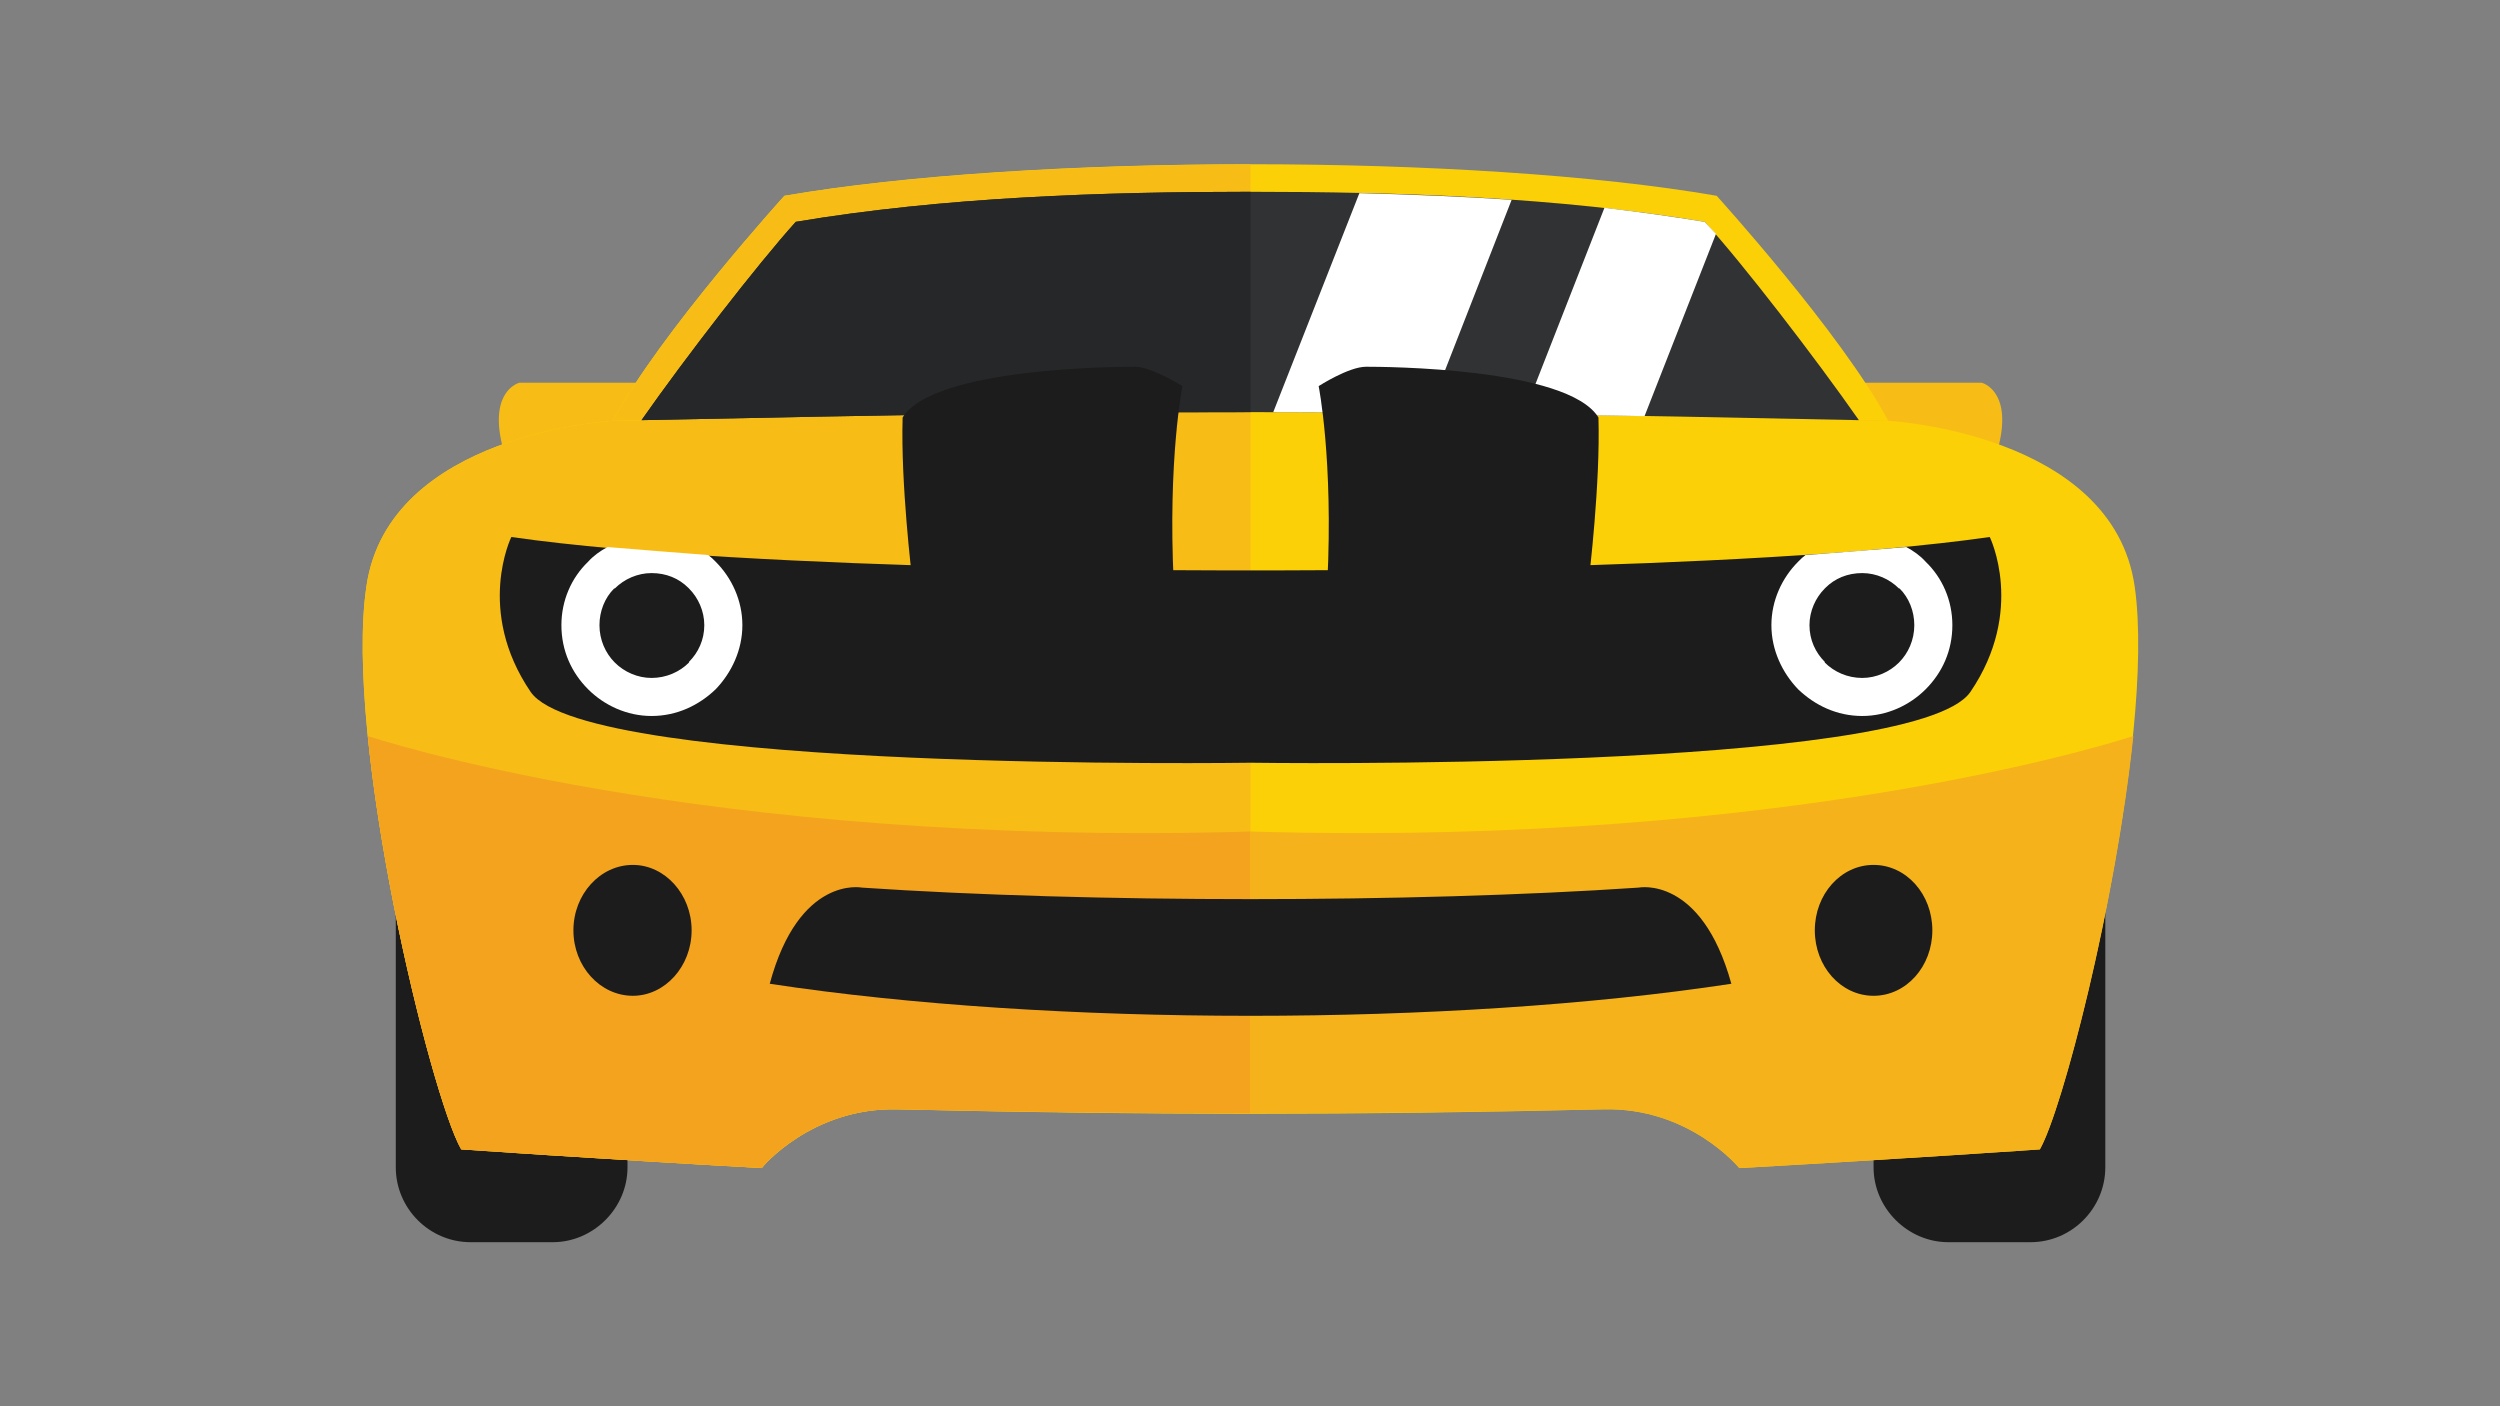 <?xml version="1.0" encoding="UTF-8" standalone="no"?>
<svg
   xmlns:dc="http://purl.org/dc/elements/1.1/"
   xmlns:cc="http://creativecommons.org/ns#"
   xmlns:rdf="http://www.w3.org/1999/02/22-rdf-syntax-ns#"
   xmlns:svg="http://www.w3.org/2000/svg"
   xmlns="http://www.w3.org/2000/svg"
   xmlns:sodipodi="http://sodipodi.sourceforge.net/DTD/sodipodi-0.dtd"
   xmlns:inkscape="http://www.inkscape.org/namespaces/inkscape"
   inkscape:version="1.0beta1 (32d4812, 2019-09-19)"
   id="svg13135"
   version="1.1"
   viewBox="0 0 508 285.75"
   height="1080"
   width="1920">
  <rect x="0" y="0" width="508" height="285.75" fill="#808080" stroke="none"/>
  <defs
     id="defs13129" />
  <sodipodi:namedview
     inkscape:window-maximized="0"
     inkscape:window-y="134"
     inkscape:window-x="20"
     inkscape:window-height="907"
     inkscape:window-width="1600"
     width="1920px"
     units="px"
     showgrid="false"
     inkscape:document-rotation="0"
     inkscape:current-layer="layer1"
     inkscape:document-units="mm"
     inkscape:cy="560"
     inkscape:cx="704.28571"
     inkscape:zoom="0.35"
     inkscape:pageshadow="2"
     inkscape:pageopacity="0.0"
     borderopacity="1.0"
     bordercolor="#666666"
     pagecolor="#ffffff"
     id="base" />
  <g
     id="layer1"
     inkscape:groupmode="layer"
     inkscape:label="Layer 1">
    <g
       transform="matrix(1.323,0,0,1.323,-1190.661,-131.8)"
       id="g13533">
      <path
         inkscape:connector-curvature="0"
         fill-rule="evenodd"
         clip-rule="evenodd"
         fill="#F7BD16"
         d="m 1173.065,171.539 c 0,0 3.18,-13.128 11.794,-13.128 8.721,0 19.49,0 19.49,0 0,0 4.615,1.129 2.665,9.436 -2.05,8.41 -22.975,1.129 -30.154,9.026 l -4.308,4.819 -1.332,-1.024 z"
         id="path13489" />
      <path
         inkscape:connector-curvature="0"
         fill-rule="evenodd"
         clip-rule="evenodd"
         fill="#F7BD16"
         d="m 1010.913,171.539 c 0,0 -3.18,-13.128 -11.795,-13.128 -8.614,0 -19.384,0 -19.384,0 0,0 -4.615,1.129 -2.668,9.436 2.053,8.41 22.975,1.129 30.154,9.026 l 4.308,4.819 1.335,-1.024 z"
         id="path13491" />
      <path
         inkscape:connector-curvature="0"
         fill-rule="evenodd"
         clip-rule="evenodd"
         fill="#1C1C1C"
         d="m 1211.837,204.257 h -12.617 c -6.254,0 -11.487,5.129 -11.487,11.487 v 63.18 c 0,6.256 5.233,11.486 11.487,11.486 h 12.617 c 6.357,0 11.487,-5.23 11.487,-11.486 v -63.18 c 0,-6.358 -5.13,-11.487 -11.487,-11.487 z"
         id="path13493" />
      <path
         inkscape:connector-curvature="0"
         fill-rule="evenodd"
         clip-rule="evenodd"
         fill="#1C1C1C"
         d="m 984.861,204.257 h -12.614 c -6.36,0 -11.487,5.129 -11.487,11.487 v 63.18 c 0,6.256 5.127,11.486 11.487,11.486 h 12.614 c 6.258,0 11.487,-5.23 11.487,-11.486 v -63.18 c 0.001,-6.358 -5.229,-11.487 -11.487,-11.487 z"
         id="path13495" />
      <path
         inkscape:connector-curvature="0"
         fill-rule="evenodd"
         clip-rule="evenodd"
         fill="#FCD007"
         d="m 1189.99,164.257 c 0,0 34.462,1.847 37.847,25.438 3.385,23.589 -9.95,78.254 -14.565,86.461 0,0 -20.511,1.435 -46.153,2.871 -0.103,-0.103 -7.692,-9.334 -20.822,-9.024 -38.358,0.922 -70.152,0.922 -108.512,0 -13.126,-0.31 -20.818,8.922 -20.818,9.024 -25.642,-1.437 -46.153,-2.871 -46.153,-2.871 -4.721,-8.207 -18.053,-62.872 -14.564,-86.461 3.385,-23.591 37.846,-25.438 37.846,-25.438 24.512,-0.512 44.511,-1.332 44.511,-1.332 4.721,-7.385 33.027,-7.385 35.694,-7.385 2.562,0 7.282,2.769 7.282,2.769 3.587,-0.513 10.459,-0.41 10.459,-0.41 0,0 6.873,-0.103 10.463,0.41 0,0 4.614,-2.769 7.282,-2.769 2.565,0 30.974,0 35.691,7.385 -10e-4,0 19.998,0.82 44.512,1.332 z"
         id="path13497" />
      <path
         inkscape:connector-curvature="0"
         fill-rule="evenodd"
         clip-rule="evenodd"
         fill="#F7BD16"
         d="m 1092.04,270.616 c -17.536,0 -35.076,-0.205 -54.256,-0.614 -13.126,-0.31 -20.818,8.922 -20.818,9.024 -25.642,-1.437 -46.153,-2.871 -46.153,-2.871 -4.721,-8.207 -18.053,-62.872 -14.564,-86.461 3.385,-23.591 37.846,-25.438 37.846,-25.438 24.512,-0.512 44.511,-1.332 44.511,-1.332 4.721,-7.385 33.027,-7.385 35.694,-7.385 2.562,0 7.282,2.769 7.282,2.769 3.587,-0.513 10.459,-0.41 10.459,-0.41 v 112.718 z"
         id="path13499" />
      <path
         inkscape:connector-curvature="0"
         fill-rule="evenodd"
         clip-rule="evenodd"
         fill="#F4A31E"
         d="m 1092.04,270.616 c -17.536,0 -35.076,-0.205 -54.256,-0.614 -13.126,-0.31 -20.818,8.922 -20.818,9.024 -25.642,-1.437 -46.153,-2.871 -46.153,-2.871 -3.487,-6.051 -11.795,-37.949 -14.36,-63.487 0.103,0 50.769,17.127 135.588,14.666 v 43.282 z"
         id="path13501" />
      <path
         inkscape:connector-curvature="0"
         fill-rule="evenodd"
         clip-rule="evenodd"
         fill="#1C1C1C"
         d="m 1186.913,232.463 c 5.024,0 9.023,4.512 9.023,10.051 0,5.538 -3.999,10.051 -9.023,10.051 -5.025,0 -9.024,-4.513 -9.024,-10.051 0,-5.539 3.999,-10.051 9.024,-10.051 z"
         id="path13503" />
      <path
         inkscape:connector-curvature="0"
         fill-rule="evenodd"
         clip-rule="evenodd"
         fill="#1C1C1C"
         d="m 1092.04,187.231 c 0,0 -75.484,0.308 -113.535,-5.127 0,0 -5.541,11.282 2.972,23.794 8.515,12.409 110.563,10.872 110.563,10.872 0,0 102.053,1.537 110.564,-10.872 8.512,-12.512 2.975,-23.794 2.975,-23.794 -38.153,5.435 -113.539,5.127 -113.539,5.127 z"
         id="path13505" />
      <path
         inkscape:connector-curvature="0"
         fill-rule="evenodd"
         clip-rule="evenodd"
         fill="#FFFFFF"
         d="m 1192.761,183.642 c -4.926,0.411 -10.155,0.821 -15.491,1.231 -0.409,0.307 -0.717,0.614 -1.127,1.026 v 0 c -2.459,2.461 -4.103,5.948 -4.103,9.743 0,3.795 1.644,7.28 4.103,9.846 v 0 c 2.565,2.461 5.95,4.103 9.848,4.103 3.795,0 7.282,-1.642 9.742,-4.103 v 0 c 2.564,-2.565 4.102,-5.948 4.102,-9.846 0,-3.795 -1.537,-7.282 -4.102,-9.743 v 0 c -0.821,-0.923 -1.845,-1.641 -2.972,-2.257 z m -1.131,6.36 c -1.435,-1.437 -3.487,-2.36 -5.64,-2.36 -2.258,0 -4.204,0.821 -5.643,2.258 l -0.103,0.103 c -1.435,1.434 -2.356,3.487 -2.356,5.641 0,2.256 0.922,4.205 2.356,5.641 v 0.103 c 1.438,1.435 3.487,2.359 5.745,2.359 2.152,0 4.205,-0.925 5.64,-2.359 v 0 c 1.438,-1.436 2.36,-3.487 2.36,-5.743 0,-2.153 -0.82,-4.207 -2.258,-5.641 h -0.101 z"
         id="path13507" />
      <path
         inkscape:connector-curvature="0"
         fill-rule="evenodd"
         clip-rule="evenodd"
         fill="#FCD007"
         d="m 1020.453,129.693 c 0,0 -19.179,21.128 -26.359,34.563 82.05,-1.743 113.741,-1.743 195.896,0 -7.18,-13.436 -26.359,-34.563 -26.359,-34.563 -37.232,-6.461 -105.949,-6.461 -143.178,0 z"
         id="path13509" />
      <path
         inkscape:connector-curvature="0"
         fill-rule="evenodd"
         clip-rule="evenodd"
         fill="#F7BD16"
         d="m 1020.453,129.693 c 0,0 -19.179,21.128 -26.359,34.563 41.023,-0.819 69.538,-1.332 97.946,-1.332 v -38.052 c -26.461,0.001 -53.025,1.641 -71.587,4.821 z"
         id="path13511" />
      <path
         inkscape:connector-curvature="0"
         fill-rule="evenodd"
         clip-rule="evenodd"
         fill="#F5B21A"
         d="m 1092.04,270.616 c 17.54,0 35.076,-0.205 54.256,-0.614 13.13,-0.31 20.72,8.922 20.822,9.024 25.643,-1.437 46.153,-2.871 46.153,-2.871 3.488,-6.051 11.692,-37.949 14.36,-63.487 -0.103,0 -50.771,17.127 -135.592,14.666 v 43.282 z"
         id="path13513" />
      <path
         inkscape:connector-curvature="0"
         fill-rule="evenodd"
         clip-rule="evenodd"
         fill="#313233"
         d="m 998.504,164.154 c 77.332,-1.641 109.638,-1.641 186.974,0 -6.667,-9.538 -17.949,-24.204 -23.691,-30.461 -22.462,-3.795 -47.079,-4.615 -69.746,-4.615 -22.667,0 -47.28,0.82 -69.845,4.615 -5.743,6.36 -17.025,20.923 -23.692,30.461 z"
         id="path13515" />
      <path
         inkscape:connector-curvature="0"
         fill-rule="evenodd"
         clip-rule="evenodd"
         fill="#FFFFFF"
         d="m 1095.528,162.925 c 7.794,0 15.691,0.103 23.794,0.205 l 12.822,-32.822 c -7.795,-0.512 -15.589,-0.819 -23.384,-1.024 z m 38.461,0.307 c 5.95,0.103 12.102,0.205 18.564,0.308 l 10.975,-28.001 c -0.615,-0.614 -1.229,-1.332 -1.742,-1.846 -5.027,-0.82 -10.154,-1.537 -15.388,-2.154 z"
         id="path13517" />
      <path
         inkscape:connector-curvature="0"
         fill-rule="evenodd"
         clip-rule="evenodd"
         fill="#262728"
         d="m 998.504,164.154 c 38.666,-0.819 66.152,-1.229 93.536,-1.229 v -33.847 c -22.667,0 -47.28,0.82 -69.845,4.615 -5.742,6.36 -17.024,20.923 -23.691,30.461 z"
         id="path13519" />
      <path
         inkscape:connector-curvature="0"
         fill-rule="evenodd"
         clip-rule="evenodd"
         fill="#1C1C1C"
         d="m 1032.351,235.95 c 0,0 -9.643,-1.949 -14.155,14.768 43.076,6.565 104.614,6.565 147.693,0 -4.618,-16.717 -14.257,-14.768 -14.257,-14.768 -34.872,2.359 -84.308,2.359 -119.281,0 z"
         id="path13521" />
      <path
         inkscape:connector-curvature="0"
         fill-rule="evenodd"
         clip-rule="evenodd"
         fill="#1C1C1C"
         d="m 997.172,232.463 c -5.028,0 -9.131,4.512 -9.131,10.051 0,5.538 4.103,10.051 9.131,10.051 4.922,0 9.024,-4.513 9.024,-10.051 0,-5.539 -4.102,-10.051 -9.024,-10.051 z"
         id="path13523" />
      <path
         inkscape:connector-curvature="0"
         fill-rule="evenodd"
         clip-rule="evenodd"
         fill="#1C1C1C"
         d="m 1109.785,155.95 c -2.668,0 -7.282,2.975 -7.282,2.975 0,0 2.258,11.28 1.332,30.152 9.643,0 24.31,-0.205 40.207,-0.819 0,0 1.741,-14.36 1.435,-24.513 -4.718,-7.692 -33.126,-7.795 -35.692,-7.795 z"
         id="path13525" />
      <path
         inkscape:connector-curvature="0"
         fill-rule="evenodd"
         clip-rule="evenodd"
         fill="#1C1C1C"
         d="m 1074.299,155.95 c 2.562,0 7.282,2.975 7.282,2.975 0,0 -2.258,11.28 -1.335,30.152 -9.64,0 -24.307,-0.205 -40.203,-0.819 0,0 -1.746,-14.36 -1.438,-24.513 4.72,-7.692 33.027,-7.795 35.694,-7.795 z"
         id="path13527" />
      <path
         inkscape:connector-curvature="0"
         fill-rule="evenodd"
         clip-rule="evenodd"
         fill="#FFFFFF"
         d="m 993.271,183.642 c 4.926,0.411 10.155,0.821 15.49,1.231 0.41,0.307 0.718,0.614 1.128,1.026 v 0 c 2.463,2.461 4.103,5.948 4.103,9.743 0,3.795 -1.64,7.28 -4.103,9.846 v 0 c -2.565,2.461 -5.95,4.103 -9.848,4.103 -3.795,0 -7.282,-1.642 -9.742,-4.103 v 0 c -2.565,-2.565 -4.102,-5.948 -4.102,-9.846 0,-3.795 1.536,-7.282 4.102,-9.743 v 0 c 0.82,-0.923 1.845,-1.641 2.972,-2.257 z m 1.13,6.36 c 1.435,-1.437 3.487,-2.36 5.64,-2.36 2.258,0 4.204,0.821 5.643,2.258 l 0.103,0.103 c 1.435,1.434 2.356,3.487 2.356,5.641 0,2.256 -0.922,4.205 -2.356,5.641 v 0.103 c -1.438,1.435 -3.487,2.359 -5.745,2.359 -2.152,0 -4.205,-0.925 -5.64,-2.359 v 0 c -1.438,-1.436 -2.36,-3.487 -2.36,-5.743 0,-2.153 0.819,-4.207 2.258,-5.641 h 0.101 z"
         id="path13529" />
      <path
         inkscape:connector-curvature="0"
         fill-rule="evenodd"
         clip-rule="evenodd"
         fill="#1C1C1C"
         d="m 1187.732,232.463 c -5.024,0 -9.024,4.512 -9.024,10.051 0,5.538 4,10.051 9.024,10.051 5.028,0 9.028,-4.513 9.028,-10.051 10e-4,-5.539 -3.999,-10.051 -9.028,-10.051 z"
         id="path13531" />
    </g>
  </g>
</svg>
